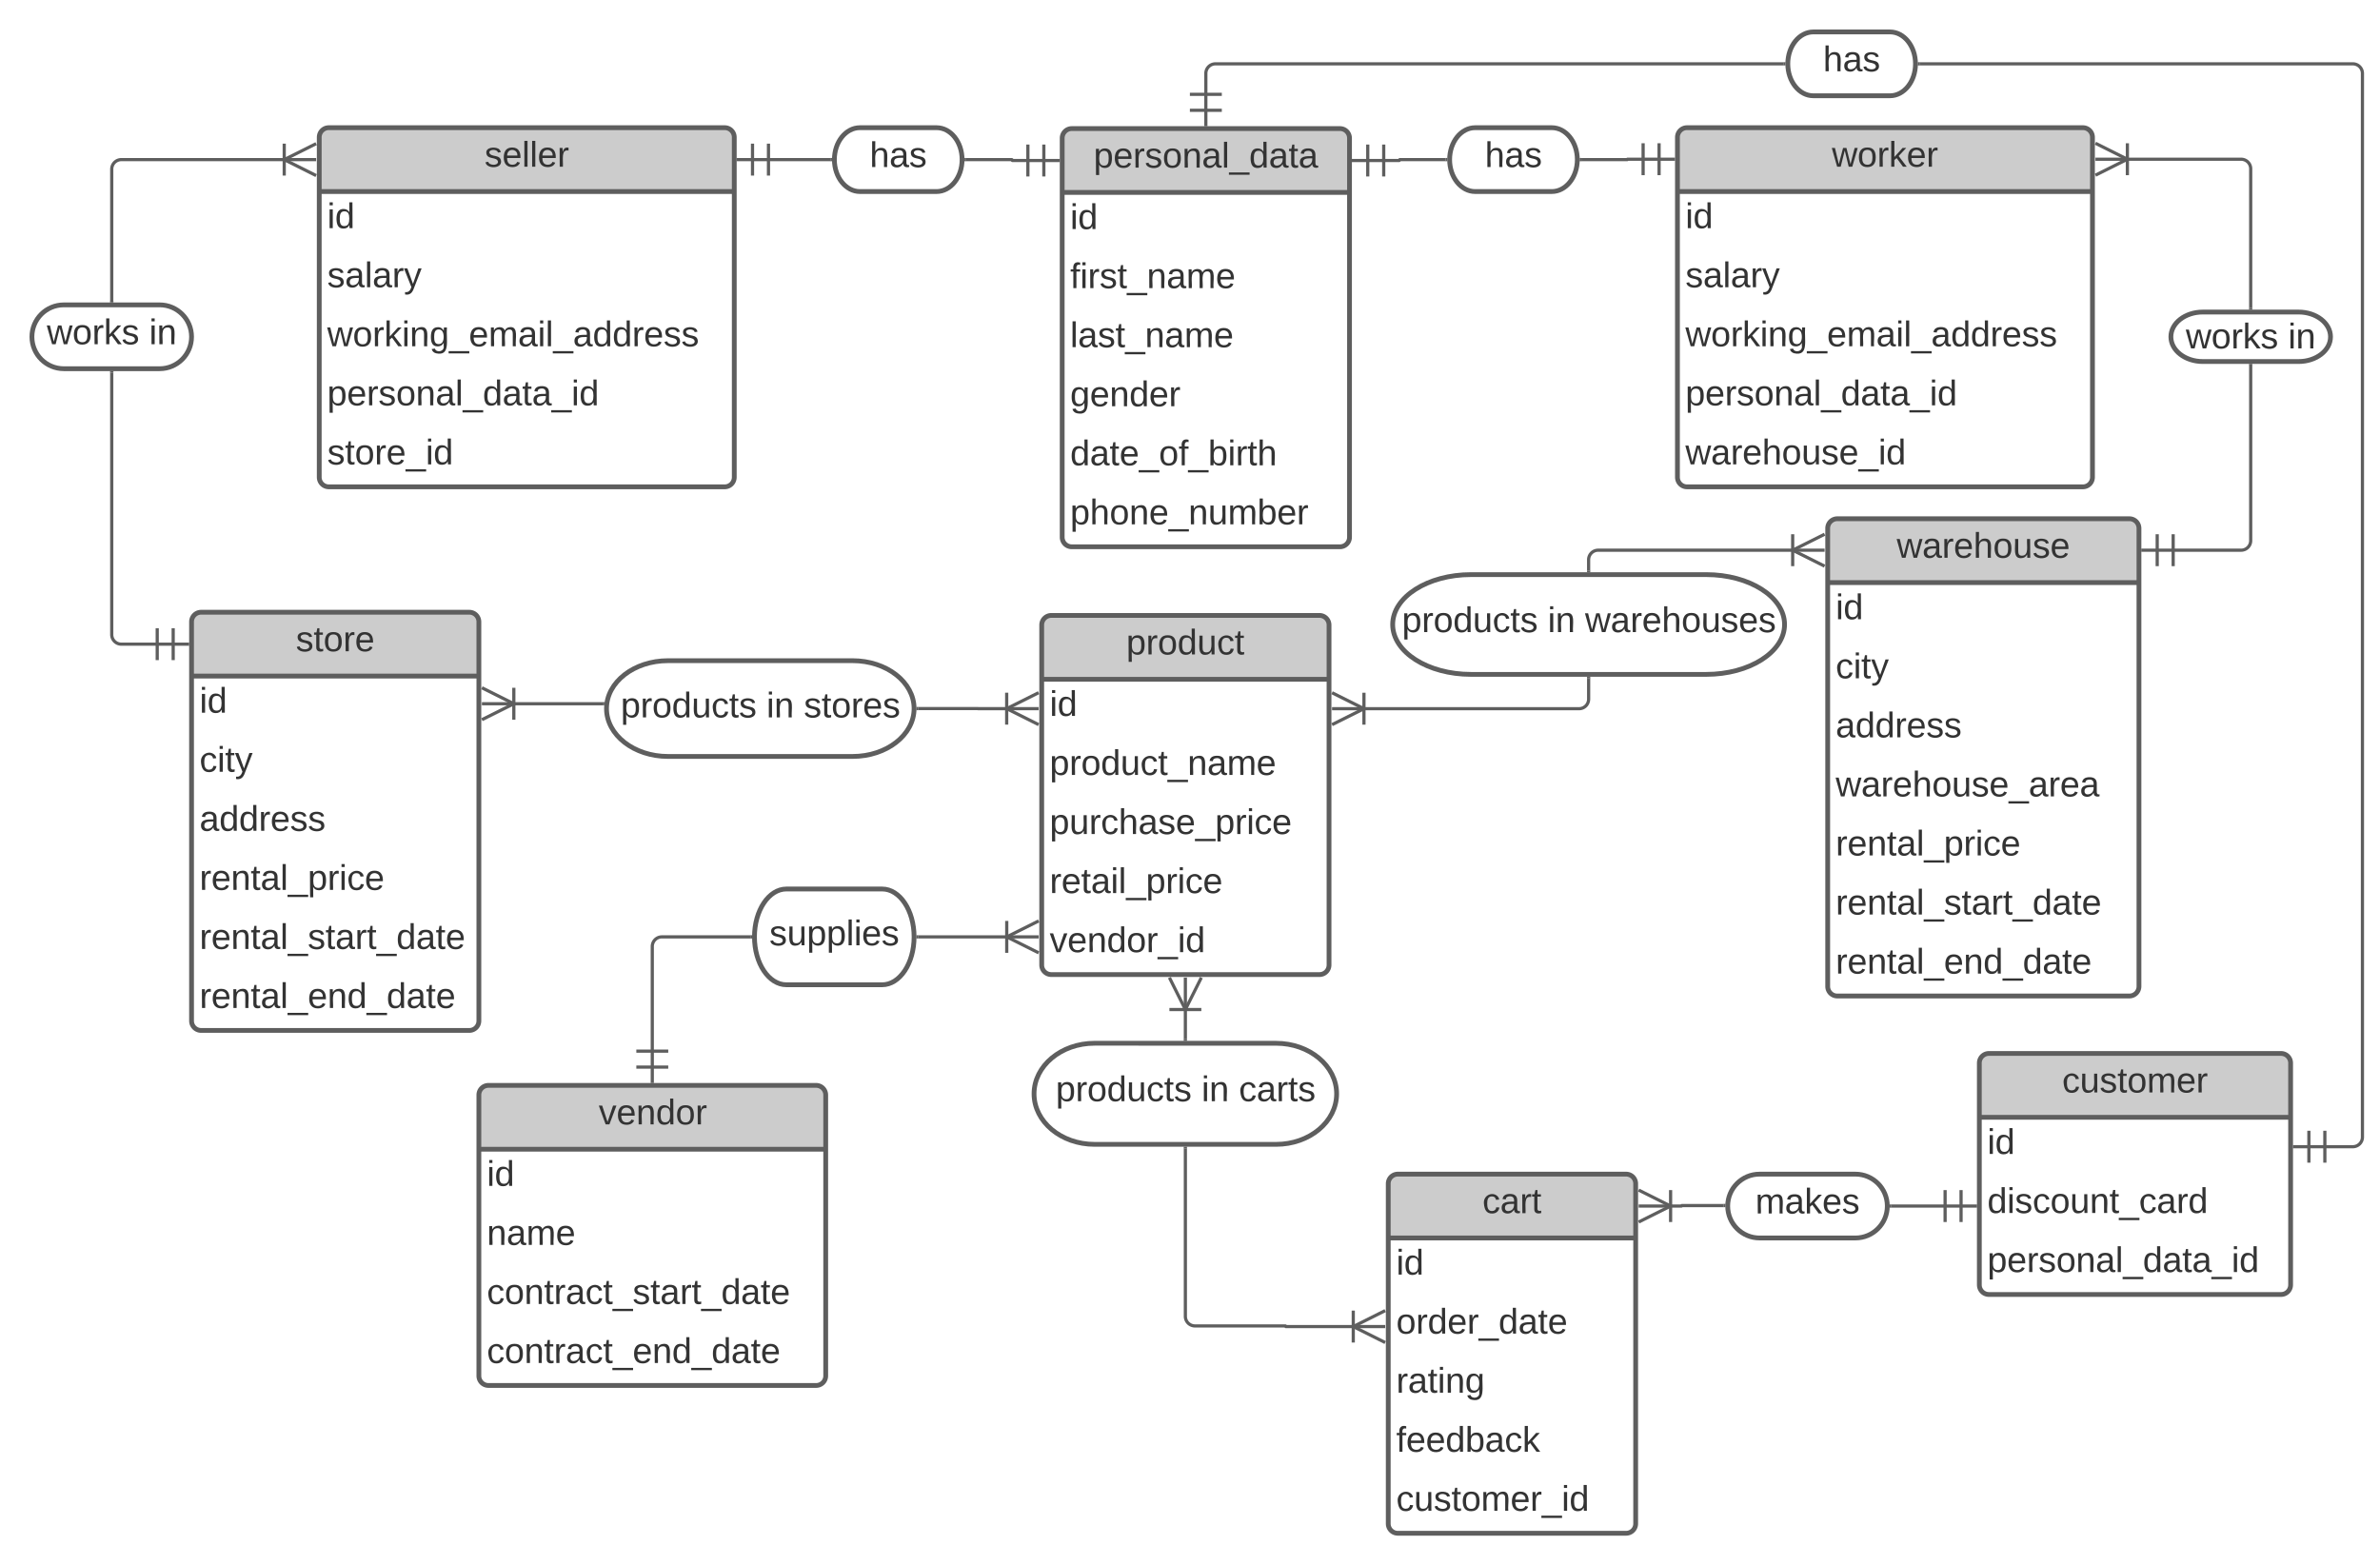 <svg xmlns="http://www.w3.org/2000/svg" xmlns:xlink="http://www.w3.org/1999/xlink" xmlns:lucid="lucid" width="1491" height="980.59"><g transform="translate(-180 -20)" lucid:page-tab-id="0_0"><path d="M0 0h1870.87v1322.83H0z" fill="#fff"/><path d="M300 409.57a6 6 0 0 1 6-6h168a6 6 0 0 1 6 6v250a6 6 0 0 1-6 6H306a6 6 0 0 1-6-6z" fill="#fff"/><path d="M300 443.57v-34a6 6 0 0 1 6-6h168a6 6 0 0 1 6 6v34" fill="#ccc"/><path d="M300 409.57a6 6 0 0 1 6-6h168a6 6 0 0 1 6 6v250a6 6 0 0 1-6 6H306a6 6 0 0 1-6-6zM300 443.57h180" stroke="#5e5e5e" stroke-width="3" fill="none"/><use xlink:href="#a" transform="matrix(1,0,0,1,310,403.574) translate(55.34 24.444)"/><use xlink:href="#b" transform="matrix(1,0,0,1,305,446.074) translate(0 20.444)"/><use xlink:href="#c" transform="matrix(1,0,0,1,305,483.074) translate(0 20.444)"/><use xlink:href="#d" transform="matrix(1,0,0,1,305,520.074) translate(0 20.444)"/><use xlink:href="#e" transform="matrix(1,0,0,1,305,557.074) translate(0 20.444)"/><use xlink:href="#f" transform="matrix(1,0,0,1,305,594.074) translate(0 20.444)"/><use xlink:href="#g" transform="matrix(1,0,0,1,305,631.074) translate(0 20.444)"/><path d="M380 106a6 6 0 0 1 6-6h248a6 6 0 0 1 6 6v213a6 6 0 0 1-6 6H386a6 6 0 0 1-6-6z" fill="#fff"/><path d="M380 140v-34a6 6 0 0 1 6-6h248a6 6 0 0 1 6 6v34" fill="#ccc"/><path d="M380 106a6 6 0 0 1 6-6h248a6 6 0 0 1 6 6v213a6 6 0 0 1-6 6H386a6 6 0 0 1-6-6zM380 140h260" stroke="#5e5e5e" stroke-width="3" fill="none"/><use xlink:href="#h" transform="matrix(1,0,0,1,390,100) translate(93.549 24.444)"/><use xlink:href="#b" transform="matrix(1,0,0,1,385,142.5) translate(0 20.444)"/><use xlink:href="#i" transform="matrix(1,0,0,1,385,179.5) translate(0 20.444)"/><use xlink:href="#j" transform="matrix(1,0,0,1,385,216.5) translate(0 20.444)"/><use xlink:href="#k" transform="matrix(1,0,0,1,385,253.5) translate(0 20.444)"/><use xlink:href="#l" transform="matrix(1,0,0,1,385,290.5) translate(0 20.444)"/><path d="M278.5 423.57H256a6 6 0 0 1-6-6V253.5" stroke="#5e5e5e" stroke-width="2" fill="none"/><path d="M288.5 413.57v20M298.5 423.57h-20M278.5 413.57v20" stroke="#5e5e5e" stroke-width="2" fill="#fff"/><path d="M251 253.53h-2v-1.03h2z" stroke="#5e5e5e" stroke-width=".05" fill="#5e5e5e"/><path d="M250 208.5V126a6 6 0 0 1 6-6h102.5" stroke="#5e5e5e" stroke-width="2" fill="none"/><path d="M251 209.5h-2v-1.03h2z" stroke="#5e5e5e" stroke-width=".05" fill="#5e5e5e"/><path d="M378.06 130l-20-10 20-10" stroke="#5e5e5e" stroke-width="2" fill="#fff" fill-opacity="0"/><path d="M378.06 120h-20M358.06 110v20" stroke="#5e5e5e" stroke-width="2" fill="#fff"/><path d="M845.43 106.56a6 6 0 0 1 6-6h168a6 6 0 0 1 6 6v250a6 6 0 0 1-6 6h-168a6 6 0 0 1-6-6z" fill="#fff"/><path d="M845.43 140.56v-34a6 6 0 0 1 6-6h168a6 6 0 0 1 6 6v34" fill="#ccc"/><path d="M845.43 106.56a6 6 0 0 1 6-6h168a6 6 0 0 1 6 6v250a6 6 0 0 1-6 6h-168a6 6 0 0 1-6-6zM845.43 140.56h180" stroke="#5e5e5e" stroke-width="3" fill="none"/><use xlink:href="#m" transform="matrix(1,0,0,1,855.433,100.561) translate(9.691 24.444)"/><use xlink:href="#b" transform="matrix(1,0,0,1,850.433,143.061) translate(0 20.444)"/><use xlink:href="#n" transform="matrix(1,0,0,1,850.433,180.061) translate(0 20.444)"/><use xlink:href="#o" transform="matrix(1,0,0,1,850.433,217.061) translate(0 20.444)"/><use xlink:href="#p" transform="matrix(1,0,0,1,850.433,254.061) translate(0 20.444)"/><use xlink:href="#q" transform="matrix(1,0,0,1,850.433,291.061) translate(0 20.444)"/><use xlink:href="#r" transform="matrix(1,0,0,1,850.433,328.061) translate(0 20.444)"/><path d="M1325 351a6 6 0 0 1 6-6h183a6 6 0 0 1 6 6v287a6 6 0 0 1-6 6h-183a6 6 0 0 1-6-6z" fill="#fff"/><path d="M1325 385v-34a6 6 0 0 1 6-6h183a6 6 0 0 1 6 6v34" fill="#ccc"/><path d="M1325 351a6 6 0 0 1 6-6h183a6 6 0 0 1 6 6v287a6 6 0 0 1-6 6h-183a6 6 0 0 1-6-6zM1325 385h195" stroke="#5e5e5e" stroke-width="3" fill="none"/><use xlink:href="#s" transform="matrix(1,0,0,1,1335,345) translate(33.241 24.444)"/><use xlink:href="#b" transform="matrix(1,0,0,1,1330,387.5) translate(0 20.444)"/><use xlink:href="#c" transform="matrix(1,0,0,1,1330,424.5) translate(0 20.444)"/><use xlink:href="#d" transform="matrix(1,0,0,1,1330,461.5) translate(0 20.444)"/><use xlink:href="#t" transform="matrix(1,0,0,1,1330,498.5) translate(0 20.444)"/><use xlink:href="#e" transform="matrix(1,0,0,1,1330,535.5) translate(0 20.444)"/><use xlink:href="#f" transform="matrix(1,0,0,1,1330,572.5) translate(0 20.444)"/><use xlink:href="#g" transform="matrix(1,0,0,1,1330,609.5) translate(0 20.444)"/><path d="M1230.87 106a6 6 0 0 1 6-6h248a6 6 0 0 1 6 6v213a6 6 0 0 1-6 6h-248a6 6 0 0 1-6-6z" fill="#fff"/><path d="M1230.87 140v-34a6 6 0 0 1 6-6h248a6 6 0 0 1 6 6v34" fill="#ccc"/><path d="M1230.87 106a6 6 0 0 1 6-6h248a6 6 0 0 1 6 6v213a6 6 0 0 1-6 6h-248a6 6 0 0 1-6-6zM1230.87 140h260" stroke="#5e5e5e" stroke-width="3" fill="none"/><use xlink:href="#u" transform="matrix(1,0,0,1,1240.866,100) translate(86.759 24.444)"/><use xlink:href="#b" transform="matrix(1,0,0,1,1235.866,142.5) translate(0 20.444)"/><use xlink:href="#i" transform="matrix(1,0,0,1,1235.866,179.5) translate(0 20.444)"/><use xlink:href="#j" transform="matrix(1,0,0,1,1235.866,216.5) translate(0 20.444)"/><use xlink:href="#k" transform="matrix(1,0,0,1,1235.866,253.5) translate(0 20.444)"/><use xlink:href="#v" transform="matrix(1,0,0,1,1235.866,290.5) translate(0 20.444)"/><path d="M785.22 120h28.58a.28.28 0 0 1 .28.28.28.28 0 0 0 .28.28h9.58" stroke="#5e5e5e" stroke-width="2" fill="none"/><path d="M785.24 121h-1.14l.12-.93-.04-1.07h1.06z" stroke="#5e5e5e" stroke-width=".05" fill="#5e5e5e"/><path d="M833.94 110.56v20M843.94 120.56h-20M823.94 110.56v20" stroke="#5e5e5e" stroke-width="2" fill="#fff"/><path d="M661.43 120h38.78" stroke="#5e5e5e" stroke-width="2" fill="none"/><path d="M651.43 130v-20M641.43 120h20M661.43 130v-20" stroke="#5e5e5e" stroke-width="2" fill="#fff"/><path d="M701.2 119.93l.05 1.07h-1.06v-2h1.13z" stroke="#5e5e5e" stroke-width=".05" fill="#5e5e5e"/><path d="M1209.37 119.75h-9.74a.12.12 0 0 0-.12.13.12.12 0 0 1-.1.12h-28.75" stroke="#5e5e5e" stroke-width="2" fill="none"/><path d="M1219.37 109.75v20M1229.37 119.75h-20M1209.37 109.75v20" stroke="#5e5e5e" stroke-width="2" fill="#fff"/><path d="M1170.68 121h-1.14l.1-.93-.02-1.07h1.06z" stroke="#5e5e5e" stroke-width=".05" fill="#5e5e5e"/><path d="M1085.65 120h-28.6a.28.28 0 0 0-.3.28.28.28 0 0 1-.27.28h-9.62" stroke="#5e5e5e" stroke-width="2" fill="none"/><path d="M1086.65 119.93l.03 1.07h-1.06v-2h1.14z" stroke="#5e5e5e" stroke-width=".05" fill="#5e5e5e"/><path d="M1036.86 130.56v-20M1026.86 120.56h20M1046.86 130.56v-20" stroke="#5e5e5e" stroke-width="2" fill="#fff"/><path d="M832.6 411.57a6 6 0 0 1 6-6h168a6 6 0 0 1 6 6v213a6 6 0 0 1-6 6h-168a6 6 0 0 1-6-6z" fill="#fff"/><path d="M832.6 445.57v-34a6 6 0 0 1 6-6h168a6 6 0 0 1 6 6v34" fill="#ccc"/><path d="M832.6 411.57a6 6 0 0 1 6-6h168a6 6 0 0 1 6 6v213a6 6 0 0 1-6 6h-168a6 6 0 0 1-6-6zM832.6 445.57h180" stroke="#5e5e5e" stroke-width="3" fill="none"/><use xlink:href="#w" transform="matrix(1,0,0,1,842.587,405.572) translate(42.994 24.444)"/><use xlink:href="#b" transform="matrix(1,0,0,1,837.587,448.072) translate(0 20.444)"/><use xlink:href="#x" transform="matrix(1,0,0,1,837.587,485.072) translate(0 20.444)"/><use xlink:href="#y" transform="matrix(1,0,0,1,837.587,522.072) translate(0 20.444)"/><use xlink:href="#z" transform="matrix(1,0,0,1,837.587,559.072) translate(0 20.444)"/><use xlink:href="#A" transform="matrix(1,0,0,1,837.587,596.072) translate(0 20.444)"/><path d="M480 706a6 6 0 0 1 6-6h205.28a6 6 0 0 1 6 6v176a6 6 0 0 1-6 6H486a6 6 0 0 1-6-6z" fill="#fff"/><path d="M480 740v-34a6 6 0 0 1 6-6h205.28a6 6 0 0 1 6 6v34" fill="#ccc"/><path d="M480 706a6 6 0 0 1 6-6h205.28a6 6 0 0 1 6 6v176a6 6 0 0 1-6 6H486a6 6 0 0 1-6-6zM480 740h217.28" stroke="#5e5e5e" stroke-width="3" fill="none"/><use xlink:href="#B" transform="matrix(1,0,0,1,490,700) translate(65.08 24.444)"/><use xlink:href="#b" transform="matrix(1,0,0,1,485,742.5) translate(0 20.444)"/><use xlink:href="#C" transform="matrix(1,0,0,1,485,779.5) translate(0 20.444)"/><use xlink:href="#D" transform="matrix(1,0,0,1,485,816.5) translate(0 20.444)"/><use xlink:href="#E" transform="matrix(1,0,0,1,485,853.5) translate(0 20.444)"/><path d="M1420 686a6 6 0 0 1 6-6h183a6 6 0 0 1 6 6v139a6 6 0 0 1-6 6h-183a6 6 0 0 1-6-6z" fill="#fff"/><path d="M1420 720v-34a6 6 0 0 1 6-6h183a6 6 0 0 1 6 6v34" fill="#ccc"/><path d="M1420 686a6 6 0 0 1 6-6h183a6 6 0 0 1 6 6v139a6 6 0 0 1-6 6h-183a6 6 0 0 1-6-6zM1420 720h195" stroke="#5e5e5e" stroke-width="3" fill="none"/><use xlink:href="#F" transform="matrix(1,0,0,1,1430,680) translate(41.883 24.444)"/><use xlink:href="#b" transform="matrix(1,0,0,1,1425,722.5) translate(0 20.444)"/><use xlink:href="#G" transform="matrix(1,0,0,1,1425,759.5) translate(0 20.444)"/><use xlink:href="#k" transform="matrix(1,0,0,1,1425,796.5) translate(0 20.444)"/><path d="M1175.22 377.5v-6.8a6 6 0 0 1 6-6h122.28" stroke="#5e5e5e" stroke-width="2" fill="none"/><path d="M1176.22 378.5h-2v-1.03h2z" stroke="#5e5e5e" stroke-width=".05" fill="#5e5e5e"/><path d="M1323.06 374.7l-20-10 20-10" stroke="#5e5e5e" stroke-width="2" fill="#fff" fill-opacity="0"/><path d="M1323.06 364.7h-20M1303.06 354.7v20" stroke="#5e5e5e" stroke-width="2" fill="#fff"/><path d="M1034.03 464h135.2a6 6 0 0 0 6-6v-13" stroke="#5e5e5e" stroke-width="2" fill="none"/><path d="M1014.48 454l20 10-20 10" stroke="#5e5e5e" stroke-width="2" fill="#fff" fill-opacity="0"/><path d="M1014.48 464h20M1034.48 474v-20" stroke="#5e5e5e" stroke-width="2" fill="#fff"/><path d="M1176.22 445.03h-2V444h2z" stroke="#5e5e5e" stroke-width=".05" fill="#5e5e5e"/><path d="M755.15 463.92h37.44a.03.03 0 0 1 .03.03.03.03 0 0 0 .03.03h18.44" stroke="#5e5e5e" stroke-width="2" fill="none"/><path d="M755.18 464.92h-1.1l.07-.96v-.44l-.05-.6h1.08z" stroke="#5e5e5e" stroke-width=".05" fill="#5e5e5e"/><path d="M830.66 473.98l-20-10 20-10" stroke="#5e5e5e" stroke-width="2" fill="#fff" fill-opacity="0"/><path d="M830.66 463.98h-20M810.66 453.98v20" stroke="#5e5e5e" stroke-width="2" fill="#fff"/><path d="M501.44 460.9h56.2" stroke="#5e5e5e" stroke-width="2" fill="none"/><path d="M481.9 450.9l20 10-20 10" stroke="#5e5e5e" stroke-width="2" fill="#fff" fill-opacity="0"/><path d="M481.9 460.9h20M501.9 470.9v-20" stroke="#5e5e5e" stroke-width="2" fill="#fff"/><path d="M558.64 460.66l-.08 1.25h-.96v-2h1.2z" stroke="#5e5e5e" stroke-width=".05" fill="#5e5e5e"/><path d="M755.15 606.96h56" stroke="#5e5e5e" stroke-width="2" fill="none"/><path d="M755.18 607.96h-1.1l.07-.97-.03-1.04h1.06z" stroke="#5e5e5e" stroke-width=".05" fill="#5e5e5e"/><path d="M830.7 616.96l-20-10 20-10" stroke="#5e5e5e" stroke-width="2" fill="#fff" fill-opacity="0"/><path d="M830.7 606.96h-20M810.7 596.96v20" stroke="#5e5e5e" stroke-width="2" fill="#fff"/><path d="M588.64 678.54v-65.58a6 6 0 0 1 6-6h55.5" stroke="#5e5e5e" stroke-width="2" fill="none"/><path d="M598.64 688.54h-20M588.64 698.54v-20M598.64 678.54h-20" stroke="#5e5e5e" stroke-width="2" fill="#fff"/><path d="M651.15 606.92l.04 1.04h-1.07v-2h1.1z" stroke="#5e5e5e" stroke-width=".05" fill="#5e5e5e"/><path d="M1297.5 60H941.43a6 6 0 0 0-6 6v13.1" stroke="#5e5e5e" stroke-width="2" fill="none"/><path d="M1298.5 59.93l.03 1.07h-1.06v-2h1.14z" stroke="#5e5e5e" stroke-width=".05" fill="#5e5e5e"/><path d="M945.43 89.1h-20M935.43 99.1v-20M945.43 79.1h-20" stroke="#5e5e5e" stroke-width="2" fill="#fff"/><path d="M1636.45 738.42H1654a6 6 0 0 0 6-6V66a6 6 0 0 0-6-6h-271.5" stroke="#5e5e5e" stroke-width="2" fill="none"/><path d="M1626.45 748.42v-20M1616.45 738.42h20M1636.45 748.42v-20" stroke="#5e5e5e" stroke-width="2" fill="#fff"/><path d="M1382.53 61h-1.14l.1-.93-.03-1.07h1.06z" stroke="#5e5e5e" stroke-width=".05" fill="#5e5e5e"/><path d="M1049.7 761.6a6 6 0 0 1 6-6h143a6 6 0 0 1 6 6v213a6 6 0 0 1-6 6h-143a6 6 0 0 1-6-6z" fill="#fff"/><path d="M1049.7 795.6v-34a6 6 0 0 1 6-6h143a6 6 0 0 1 6 6v34" fill="#ccc"/><path d="M1049.7 761.6a6 6 0 0 1 6-6h143a6 6 0 0 1 6 6v213a6 6 0 0 1-6 6h-143a6 6 0 0 1-6-6zM1049.7 795.6h155" stroke="#5e5e5e" stroke-width="3" fill="none"/><use xlink:href="#H" transform="matrix(1,0,0,1,1059.697,755.59) translate(49.012 24.444)"/><use xlink:href="#b" transform="matrix(1,0,0,1,1054.697,798.09) translate(0 20.444)"/><use xlink:href="#I" transform="matrix(1,0,0,1,1054.697,835.09) translate(0 20.444)"/><use xlink:href="#J" transform="matrix(1,0,0,1,1054.697,872.09) translate(0 20.444)"/><use xlink:href="#K" transform="matrix(1,0,0,1,1054.697,909.09) translate(0 20.444)"/><use xlink:href="#L" transform="matrix(1,0,0,1,1054.697,946.09) translate(0 20.444)"/><path d="M1398.55 775.6h-33.7" stroke="#5e5e5e" stroke-width="2" fill="none"/><path d="M1408.55 765.6v20M1418.55 775.6h-20M1398.55 765.6v20" stroke="#5e5e5e" stroke-width="2" fill="#fff"/><path d="M1364.87 776.6h-1.14l.12-.94-.04-1.07h1.07z" stroke="#5e5e5e" stroke-width=".05" fill="#5e5e5e"/><path d="M1259.87 775.3h-26.22a.15.15 0 0 0-.15.14.15.15 0 0 1-.15.15h-7.22" stroke="#5e5e5e" stroke-width="2" fill="none"/><path d="M1260.85 775.52l.02.77h-1.02v-2h1.15z" stroke="#5e5e5e" stroke-width=".05" fill="#5e5e5e"/><path d="M1206.58 765.6l20 10-20 10" stroke="#5e5e5e" stroke-width="2" fill="#fff" fill-opacity="0"/><path d="M1206.58 775.6h20M1226.58 785.6v-20" stroke="#5e5e5e" stroke-width="2" fill="#fff"/><path d="M922.6 671.12v-19.08" stroke="#5e5e5e" stroke-width="2" fill="none"/><path d="M923.6 672.12h-2v-1.03h2z" stroke="#5e5e5e" stroke-width=".05" fill="#5e5e5e"/><path d="M932.6 632.48l-10 20-10-20" stroke="#5e5e5e" stroke-width="2" fill="#fff" fill-opacity="0"/><path d="M922.6 632.48v20M912.6 652.48h20" stroke="#5e5e5e" stroke-width="2" fill="#fff"/><path d="M1028.23 851.1H985.6a.2.2 0 0 1-.2-.2.2.2 0 0 0-.2-.2h-56.6a6 6 0 0 1-6-6V739.45" stroke="#5e5e5e" stroke-width="2" fill="none"/><path d="M1047.78 861.1l-20-10 20-10" stroke="#5e5e5e" stroke-width="2" fill="#fff" fill-opacity="0"/><path d="M1047.78 851.1h-20M1027.78 841.1v20" stroke="#5e5e5e" stroke-width="2" fill="#fff"/><path d="M923.6 739.48h-2v-1.03h2z" stroke="#5e5e5e" stroke-width=".05" fill="#5e5e5e"/><path d="M1364 40c8.84 0 16 8.95 16 20s-7.16 20-16 20h-48c-8.84 0-16-8.95-16-20s7.16-20 16-20z" stroke="#5e5e5e" stroke-width="3" fill="#fff"/><use xlink:href="#M" transform="matrix(1,0,0,1,1305,45) translate(17.099 19.653)"/><path d="M1152.15 100c8.84 0 16 8.95 16 20s-7.16 20-16 20h-48c-8.84 0-16-8.95-16-20s7.16-20 16-20z" stroke="#5e5e5e" stroke-width="3" fill="#fff"/><use xlink:href="#M" transform="matrix(1,0,0,1,1093.15,105) translate(17.099 19.653)"/><path d="M766.72 100c8.83 0 16 8.95 16 20s-7.17 20-16 20h-48c-8.84 0-16-8.95-16-20s7.16-20 16-20z" stroke="#5e5e5e" stroke-width="3" fill="#fff"/><use xlink:href="#M" transform="matrix(1,0,0,1,707.717,105) translate(17.099 19.653)"/><path d="M1620 215.5c11.05 0 20 6.94 20 15.5 0 8.56-8.95 15.5-20 15.5h-60c-11.05 0-20-6.94-20-15.5 0-8.56 8.95-15.5 20-15.5z" stroke="#5e5e5e" stroke-width="3" fill="#fff"/><use xlink:href="#N" transform="matrix(1,0,0,1,1545,220.5) translate(4.352 17.778)"/><use xlink:href="#O" transform="matrix(1,0,0,1,1545,220.5) translate(68.426 17.778)"/><path d="M1541.43 364.7H1584a6 6 0 0 0 6-6V249" stroke="#5e5e5e" stroke-width="2" fill="none"/><path d="M1531.43 374.7v-20M1521.43 364.7h20M1541.43 374.7v-20" stroke="#5e5e5e" stroke-width="2" fill="#fff"/><path d="M1591 249.03h-2V248h2z" stroke="#5e5e5e" stroke-width=".05" fill="#5e5e5e"/><path d="M1590 213v-87.24a6 6 0 0 0-6-6h-71.7" stroke="#5e5e5e" stroke-width="2" fill="none"/><path d="M1591 214h-2v-1.03h2z" stroke="#5e5e5e" stroke-width=".05" fill="#5e5e5e"/><path d="M1492.74 109.76l20 10-20 10" stroke="#5e5e5e" stroke-width="2" fill="#fff" fill-opacity="0"/><path d="M1492.74 119.76h20M1512.74 129.76v-20" stroke="#5e5e5e" stroke-width="2" fill="#fff"/><path d="M280 211c11.05 0 20 8.95 20 20s-8.95 20-20 20h-60c-11.05 0-20-8.95-20-20s8.95-20 20-20z" stroke="#5e5e5e" stroke-width="3" fill="#fff"/><use xlink:href="#N" transform="matrix(1,0,0,1,205,216) translate(4.357 19.653)"/><use xlink:href="#O" transform="matrix(1,0,0,1,205,216) translate(68.431 19.653)"/><path d="M714.1 433.92c21.3 0 38.55 13.43 38.55 30s-17.25 30-38.54 30H598.5c-21.3 0-38.54-13.43-38.54-30s17.25-30 38.54-30z" stroke="#5e5e5e" stroke-width="3" fill="#fff"/><use xlink:href="#P" transform="matrix(1,0,0,1,564.935,438.918) translate(3.938 30.528)"/><use xlink:href="#Q" transform="matrix(1,0,0,1,564.935,438.918) translate(95.235 30.528)"/><use xlink:href="#R" transform="matrix(1,0,0,1,564.935,438.918) translate(118.63 30.528)"/><path d="M1248.87 380c27.12 0 49.1 14 49.1 31.25 0 17.26-21.98 31.25-49.1 31.25h-147.3c-27.13 0-49.1-14-49.1-31.25 0-17.26 21.97-31.25 49.1-31.25z" stroke="#5e5e5e" stroke-width="3" fill="#fff"/><use xlink:href="#P" transform="matrix(1,0,0,1,1057.457,385) translate(0.84 31.028)"/><use xlink:href="#Q" transform="matrix(1,0,0,1,1057.457,385) translate(92.136 31.028)"/><use xlink:href="#S" transform="matrix(1,0,0,1,1057.457,385) translate(115.531 31.028)"/><path d="M732.65 576.96c11.05 0 20 13.43 20 30s-8.95 30-20 30h-60c-11.04 0-20-13.43-20-30s8.96-30 20-30z" stroke="#5e5e5e" stroke-width="3" fill="#fff"/><g><use xlink:href="#T" transform="matrix(1,0,0,1,657.652,581.959) translate(4.321 30.278)"/></g><path d="M1342.35 755.6c11.04 0 20 8.94 20 20 0 11.04-8.96 20-20 20h-60c-11.05 0-20-8.96-20-20 0-11.06 8.95-20 20-20z" stroke="#5e5e5e" stroke-width="3" fill="#fff"/><g><use xlink:href="#U" transform="matrix(1,0,0,1,1267.348,760.59) translate(12.32 19.653)"/></g><path d="M979.46 673.62c20.94 0 37.9 14.18 37.9 31.67 0 17.48-16.96 31.65-37.9 31.65H865.72c-20.94 0-37.92-14.17-37.92-31.66 0-17.5 16.98-31.68 37.92-31.68z" stroke="#5e5e5e" stroke-width="3" fill="#fff"/><g><use xlink:href="#P" transform="matrix(1,0,0,1,832.803,678.62) translate(8.611 31.278)"/><use xlink:href="#Q" transform="matrix(1,0,0,1,832.803,678.62) translate(99.907 31.278)"/><use xlink:href="#V" transform="matrix(1,0,0,1,832.803,678.62) translate(123.302 31.278)"/></g><defs><path fill="#333" d="M135-143c-3-34-86-38-87 0 15 53 115 12 119 90S17 21 10-45l28-5c4 36 97 45 98 0-10-56-113-15-118-90-4-57 82-63 122-42 12 7 21 19 24 35" id="W"/><path fill="#333" d="M59-47c-2 24 18 29 38 22v24C64 9 27 4 27-40v-127H5v-23h24l9-43h21v43h35v23H59v120" id="X"/><path fill="#333" d="M100-194c62-1 85 37 85 99 1 63-27 99-86 99S16-35 15-95c0-66 28-99 85-99zM99-20c44 1 53-31 53-75 0-43-8-75-51-75s-53 32-53 75 10 74 51 75" id="Y"/><path fill="#333" d="M114-163C36-179 61-72 57 0H25l-1-190h30c1 12-1 29 2 39 6-27 23-49 58-41v29" id="Z"/><path fill="#333" d="M100-194c63 0 86 42 84 106H49c0 40 14 67 53 68 26 1 43-12 49-29l28 8c-11 28-37 45-77 45C44 4 14-33 15-96c1-61 26-98 85-98zm52 81c6-60-76-77-97-28-3 7-6 17-6 28h103" id="aa"/><g id="a"><use transform="matrix(0.062,0,0,0.062,0,0)" xlink:href="#W"/><use transform="matrix(0.062,0,0,0.062,11.111,0)" xlink:href="#X"/><use transform="matrix(0.062,0,0,0.062,17.284,0)" xlink:href="#Y"/><use transform="matrix(0.062,0,0,0.062,29.63,0)" xlink:href="#Z"/><use transform="matrix(0.062,0,0,0.062,36.975,0)" xlink:href="#aa"/></g><path fill="#333" d="M24-231v-30h32v30H24zM24 0v-190h32V0H24" id="ab"/><path fill="#333" d="M85-194c31 0 48 13 60 33l-1-100h32l1 261h-30c-2-10 0-23-3-31C134-8 116 4 85 4 32 4 16-35 15-94c0-66 23-100 70-100zm9 24c-40 0-46 34-46 75 0 40 6 74 45 74 42 0 51-32 51-76 0-42-9-74-50-73" id="ac"/><g id="b"><use transform="matrix(0.062,0,0,0.062,0,0)" xlink:href="#ab"/><use transform="matrix(0.062,0,0,0.062,4.877,0)" xlink:href="#ac"/></g><path fill="#333" d="M96-169c-40 0-48 33-48 73s9 75 48 75c24 0 41-14 43-38l32 2c-6 37-31 61-74 61-59 0-76-41-82-99-10-93 101-131 147-64 4 7 5 14 7 22l-32 3c-4-21-16-35-41-35" id="ad"/><path fill="#333" d="M179-190L93 31C79 59 56 82 12 73V49c39 6 53-20 64-50L1-190h34L92-34l54-156h33" id="ae"/><g id="c"><use transform="matrix(0.062,0,0,0.062,0,0)" xlink:href="#ad"/><use transform="matrix(0.062,0,0,0.062,11.111,0)" xlink:href="#ab"/><use transform="matrix(0.062,0,0,0.062,15.988,0)" xlink:href="#X"/><use transform="matrix(0.062,0,0,0.062,22.16,0)" xlink:href="#ae"/></g><path fill="#333" d="M141-36C126-15 110 5 73 4 37 3 15-17 15-53c-1-64 63-63 125-63 3-35-9-54-41-54-24 1-41 7-42 31l-33-3c5-37 33-52 76-52 45 0 72 20 72 64v82c-1 20 7 32 28 27v20c-31 9-61-2-59-35zM48-53c0 20 12 33 32 33 41-3 63-29 60-74-43 2-92-5-92 41" id="af"/><g id="d"><use transform="matrix(0.062,0,0,0.062,0,0)" xlink:href="#af"/><use transform="matrix(0.062,0,0,0.062,12.346,0)" xlink:href="#ac"/><use transform="matrix(0.062,0,0,0.062,24.691,0)" xlink:href="#ac"/><use transform="matrix(0.062,0,0,0.062,37.037,0)" xlink:href="#Z"/><use transform="matrix(0.062,0,0,0.062,44.383,0)" xlink:href="#aa"/><use transform="matrix(0.062,0,0,0.062,56.728,0)" xlink:href="#W"/><use transform="matrix(0.062,0,0,0.062,67.84,0)" xlink:href="#W"/></g><path fill="#333" d="M117-194c89-4 53 116 60 194h-32v-121c0-31-8-49-39-48C34-167 62-67 57 0H25l-1-190h30c1 10-1 24 2 32 11-22 29-35 61-36" id="ag"/><path fill="#333" d="M24 0v-261h32V0H24" id="ah"/><path fill="#333" d="M-5 72V49h209v23H-5" id="ai"/><path fill="#333" d="M115-194c55 1 70 41 70 98S169 2 115 4C84 4 66-9 55-30l1 105H24l-1-265h31l2 30c10-21 28-34 59-34zm-8 174c40 0 45-34 45-75s-6-73-45-74c-42 0-51 32-51 76 0 43 10 73 51 73" id="aj"/><g id="e"><use transform="matrix(0.062,0,0,0.062,0,0)" xlink:href="#Z"/><use transform="matrix(0.062,0,0,0.062,7.346,0)" xlink:href="#aa"/><use transform="matrix(0.062,0,0,0.062,19.691,0)" xlink:href="#ag"/><use transform="matrix(0.062,0,0,0.062,32.037,0)" xlink:href="#X"/><use transform="matrix(0.062,0,0,0.062,38.21,0)" xlink:href="#af"/><use transform="matrix(0.062,0,0,0.062,50.556,0)" xlink:href="#ah"/><use transform="matrix(0.062,0,0,0.062,55.432,0)" xlink:href="#ai"/><use transform="matrix(0.062,0,0,0.062,67.778,0)" xlink:href="#aj"/><use transform="matrix(0.062,0,0,0.062,80.123,0)" xlink:href="#Z"/><use transform="matrix(0.062,0,0,0.062,87.469,0)" xlink:href="#ab"/><use transform="matrix(0.062,0,0,0.062,92.346,0)" xlink:href="#ad"/><use transform="matrix(0.062,0,0,0.062,103.457,0)" xlink:href="#aa"/></g><g id="f"><use transform="matrix(0.062,0,0,0.062,0,0)" xlink:href="#Z"/><use transform="matrix(0.062,0,0,0.062,7.346,0)" xlink:href="#aa"/><use transform="matrix(0.062,0,0,0.062,19.691,0)" xlink:href="#ag"/><use transform="matrix(0.062,0,0,0.062,32.037,0)" xlink:href="#X"/><use transform="matrix(0.062,0,0,0.062,38.21,0)" xlink:href="#af"/><use transform="matrix(0.062,0,0,0.062,50.556,0)" xlink:href="#ah"/><use transform="matrix(0.062,0,0,0.062,55.432,0)" xlink:href="#ai"/><use transform="matrix(0.062,0,0,0.062,67.778,0)" xlink:href="#W"/><use transform="matrix(0.062,0,0,0.062,78.889,0)" xlink:href="#X"/><use transform="matrix(0.062,0,0,0.062,85.062,0)" xlink:href="#af"/><use transform="matrix(0.062,0,0,0.062,97.407,0)" xlink:href="#Z"/><use transform="matrix(0.062,0,0,0.062,104.753,0)" xlink:href="#X"/><use transform="matrix(0.062,0,0,0.062,110.926,0)" xlink:href="#ai"/><use transform="matrix(0.062,0,0,0.062,123.272,0)" xlink:href="#ac"/><use transform="matrix(0.062,0,0,0.062,135.617,0)" xlink:href="#af"/><use transform="matrix(0.062,0,0,0.062,147.963,0)" xlink:href="#X"/><use transform="matrix(0.062,0,0,0.062,154.136,0)" xlink:href="#aa"/></g><g id="g"><use transform="matrix(0.062,0,0,0.062,0,0)" xlink:href="#Z"/><use transform="matrix(0.062,0,0,0.062,7.346,0)" xlink:href="#aa"/><use transform="matrix(0.062,0,0,0.062,19.691,0)" xlink:href="#ag"/><use transform="matrix(0.062,0,0,0.062,32.037,0)" xlink:href="#X"/><use transform="matrix(0.062,0,0,0.062,38.21,0)" xlink:href="#af"/><use transform="matrix(0.062,0,0,0.062,50.556,0)" xlink:href="#ah"/><use transform="matrix(0.062,0,0,0.062,55.432,0)" xlink:href="#ai"/><use transform="matrix(0.062,0,0,0.062,67.778,0)" xlink:href="#aa"/><use transform="matrix(0.062,0,0,0.062,80.123,0)" xlink:href="#ag"/><use transform="matrix(0.062,0,0,0.062,92.469,0)" xlink:href="#ac"/><use transform="matrix(0.062,0,0,0.062,104.815,0)" xlink:href="#ai"/><use transform="matrix(0.062,0,0,0.062,117.16,0)" xlink:href="#ac"/><use transform="matrix(0.062,0,0,0.062,129.506,0)" xlink:href="#af"/><use transform="matrix(0.062,0,0,0.062,141.852,0)" xlink:href="#X"/><use transform="matrix(0.062,0,0,0.062,148.025,0)" xlink:href="#aa"/></g><g id="h"><use transform="matrix(0.062,0,0,0.062,0,0)" xlink:href="#W"/><use transform="matrix(0.062,0,0,0.062,11.111,0)" xlink:href="#aa"/><use transform="matrix(0.062,0,0,0.062,23.457,0)" xlink:href="#ah"/><use transform="matrix(0.062,0,0,0.062,28.333,0)" xlink:href="#ah"/><use transform="matrix(0.062,0,0,0.062,33.21,0)" xlink:href="#aa"/><use transform="matrix(0.062,0,0,0.062,45.556,0)" xlink:href="#Z"/></g><g id="i"><use transform="matrix(0.062,0,0,0.062,0,0)" xlink:href="#W"/><use transform="matrix(0.062,0,0,0.062,11.111,0)" xlink:href="#af"/><use transform="matrix(0.062,0,0,0.062,23.457,0)" xlink:href="#ah"/><use transform="matrix(0.062,0,0,0.062,28.333,0)" xlink:href="#af"/><use transform="matrix(0.062,0,0,0.062,40.679,0)" xlink:href="#Z"/><use transform="matrix(0.062,0,0,0.062,48.025,0)" xlink:href="#ae"/></g><path fill="#333" d="M206 0h-36l-40-164L89 0H53L-1-190h32L70-26l43-164h34l41 164 42-164h31" id="ak"/><path fill="#333" d="M143 0L79-87 56-68V0H24v-261h32v163l83-92h37l-77 82L181 0h-38" id="al"/><path fill="#333" d="M177-190C167-65 218 103 67 71c-23-6-38-20-44-43l32-5c15 47 100 32 89-28v-30C133-14 115 1 83 1 29 1 15-40 15-95c0-56 16-97 71-98 29-1 48 16 59 35 1-10 0-23 2-32h30zM94-22c36 0 50-32 50-73 0-42-14-75-50-75-39 0-46 34-46 75s6 73 46 73" id="am"/><path fill="#333" d="M210-169c-67 3-38 105-44 169h-31v-121c0-29-5-50-35-48C34-165 62-65 56 0H25l-1-190h30c1 10-1 24 2 32 10-44 99-50 107 0 11-21 27-35 58-36 85-2 47 119 55 194h-31v-121c0-29-5-49-35-48" id="an"/><g id="j"><use transform="matrix(0.062,0,0,0.062,0,0)" xlink:href="#ak"/><use transform="matrix(0.062,0,0,0.062,15.988,0)" xlink:href="#Y"/><use transform="matrix(0.062,0,0,0.062,28.333,0)" xlink:href="#Z"/><use transform="matrix(0.062,0,0,0.062,35.679,0)" xlink:href="#al"/><use transform="matrix(0.062,0,0,0.062,46.79,0)" xlink:href="#ab"/><use transform="matrix(0.062,0,0,0.062,51.667,0)" xlink:href="#ag"/><use transform="matrix(0.062,0,0,0.062,64.012,0)" xlink:href="#am"/><use transform="matrix(0.062,0,0,0.062,76.358,0)" xlink:href="#ai"/><use transform="matrix(0.062,0,0,0.062,88.704,0)" xlink:href="#aa"/><use transform="matrix(0.062,0,0,0.062,101.049,0)" xlink:href="#an"/><use transform="matrix(0.062,0,0,0.062,119.506,0)" xlink:href="#af"/><use transform="matrix(0.062,0,0,0.062,131.852,0)" xlink:href="#ab"/><use transform="matrix(0.062,0,0,0.062,136.728,0)" xlink:href="#ah"/><use transform="matrix(0.062,0,0,0.062,141.605,0)" xlink:href="#ai"/><use transform="matrix(0.062,0,0,0.062,153.951,0)" xlink:href="#af"/><use transform="matrix(0.062,0,0,0.062,166.296,0)" xlink:href="#ac"/><use transform="matrix(0.062,0,0,0.062,178.642,0)" xlink:href="#ac"/><use transform="matrix(0.062,0,0,0.062,190.988,0)" xlink:href="#Z"/><use transform="matrix(0.062,0,0,0.062,198.333,0)" xlink:href="#aa"/><use transform="matrix(0.062,0,0,0.062,210.679,0)" xlink:href="#W"/><use transform="matrix(0.062,0,0,0.062,221.79,0)" xlink:href="#W"/></g><g id="k"><use transform="matrix(0.062,0,0,0.062,0,0)" xlink:href="#aj"/><use transform="matrix(0.062,0,0,0.062,12.346,0)" xlink:href="#aa"/><use transform="matrix(0.062,0,0,0.062,24.691,0)" xlink:href="#Z"/><use transform="matrix(0.062,0,0,0.062,32.037,0)" xlink:href="#W"/><use transform="matrix(0.062,0,0,0.062,43.148,0)" xlink:href="#Y"/><use transform="matrix(0.062,0,0,0.062,55.494,0)" xlink:href="#ag"/><use transform="matrix(0.062,0,0,0.062,67.84,0)" xlink:href="#af"/><use transform="matrix(0.062,0,0,0.062,80.185,0)" xlink:href="#ah"/><use transform="matrix(0.062,0,0,0.062,85.062,0)" xlink:href="#ai"/><use transform="matrix(0.062,0,0,0.062,97.407,0)" xlink:href="#ac"/><use transform="matrix(0.062,0,0,0.062,109.753,0)" xlink:href="#af"/><use transform="matrix(0.062,0,0,0.062,122.099,0)" xlink:href="#X"/><use transform="matrix(0.062,0,0,0.062,128.272,0)" xlink:href="#af"/><use transform="matrix(0.062,0,0,0.062,140.617,0)" xlink:href="#ai"/><use transform="matrix(0.062,0,0,0.062,152.963,0)" xlink:href="#ab"/><use transform="matrix(0.062,0,0,0.062,157.84,0)" xlink:href="#ac"/></g><g id="l"><use transform="matrix(0.062,0,0,0.062,0,0)" xlink:href="#W"/><use transform="matrix(0.062,0,0,0.062,11.111,0)" xlink:href="#X"/><use transform="matrix(0.062,0,0,0.062,17.284,0)" xlink:href="#Y"/><use transform="matrix(0.062,0,0,0.062,29.63,0)" xlink:href="#Z"/><use transform="matrix(0.062,0,0,0.062,36.975,0)" xlink:href="#aa"/><use transform="matrix(0.062,0,0,0.062,49.321,0)" xlink:href="#ai"/><use transform="matrix(0.062,0,0,0.062,61.667,0)" xlink:href="#ab"/><use transform="matrix(0.062,0,0,0.062,66.543,0)" xlink:href="#ac"/></g><g id="m"><use transform="matrix(0.062,0,0,0.062,0,0)" xlink:href="#aj"/><use transform="matrix(0.062,0,0,0.062,12.346,0)" xlink:href="#aa"/><use transform="matrix(0.062,0,0,0.062,24.691,0)" xlink:href="#Z"/><use transform="matrix(0.062,0,0,0.062,32.037,0)" xlink:href="#W"/><use transform="matrix(0.062,0,0,0.062,43.148,0)" xlink:href="#Y"/><use transform="matrix(0.062,0,0,0.062,55.494,0)" xlink:href="#ag"/><use transform="matrix(0.062,0,0,0.062,67.84,0)" xlink:href="#af"/><use transform="matrix(0.062,0,0,0.062,80.185,0)" xlink:href="#ah"/><use transform="matrix(0.062,0,0,0.062,85.062,0)" xlink:href="#ai"/><use transform="matrix(0.062,0,0,0.062,97.407,0)" xlink:href="#ac"/><use transform="matrix(0.062,0,0,0.062,109.753,0)" xlink:href="#af"/><use transform="matrix(0.062,0,0,0.062,122.099,0)" xlink:href="#X"/><use transform="matrix(0.062,0,0,0.062,128.272,0)" xlink:href="#af"/></g><path fill="#333" d="M101-234c-31-9-42 10-38 44h38v23H63V0H32v-167H5v-23h27c-7-52 17-82 69-68v24" id="ao"/><g id="n"><use transform="matrix(0.062,0,0,0.062,0,0)" xlink:href="#ao"/><use transform="matrix(0.062,0,0,0.062,6.173,0)" xlink:href="#ab"/><use transform="matrix(0.062,0,0,0.062,11.049,0)" xlink:href="#Z"/><use transform="matrix(0.062,0,0,0.062,18.395,0)" xlink:href="#W"/><use transform="matrix(0.062,0,0,0.062,29.506,0)" xlink:href="#X"/><use transform="matrix(0.062,0,0,0.062,35.679,0)" xlink:href="#ai"/><use transform="matrix(0.062,0,0,0.062,48.025,0)" xlink:href="#ag"/><use transform="matrix(0.062,0,0,0.062,60.37,0)" xlink:href="#af"/><use transform="matrix(0.062,0,0,0.062,72.716,0)" xlink:href="#an"/><use transform="matrix(0.062,0,0,0.062,91.173,0)" xlink:href="#aa"/></g><g id="o"><use transform="matrix(0.062,0,0,0.062,0,0)" xlink:href="#ah"/><use transform="matrix(0.062,0,0,0.062,4.877,0)" xlink:href="#af"/><use transform="matrix(0.062,0,0,0.062,17.222,0)" xlink:href="#W"/><use transform="matrix(0.062,0,0,0.062,28.333,0)" xlink:href="#X"/><use transform="matrix(0.062,0,0,0.062,34.506,0)" xlink:href="#ai"/><use transform="matrix(0.062,0,0,0.062,46.852,0)" xlink:href="#ag"/><use transform="matrix(0.062,0,0,0.062,59.198,0)" xlink:href="#af"/><use transform="matrix(0.062,0,0,0.062,71.543,0)" xlink:href="#an"/><use transform="matrix(0.062,0,0,0.062,90,0)" xlink:href="#aa"/></g><g id="p"><use transform="matrix(0.062,0,0,0.062,0,0)" xlink:href="#am"/><use transform="matrix(0.062,0,0,0.062,12.346,0)" xlink:href="#aa"/><use transform="matrix(0.062,0,0,0.062,24.691,0)" xlink:href="#ag"/><use transform="matrix(0.062,0,0,0.062,37.037,0)" xlink:href="#ac"/><use transform="matrix(0.062,0,0,0.062,49.383,0)" xlink:href="#aa"/><use transform="matrix(0.062,0,0,0.062,61.728,0)" xlink:href="#Z"/></g><path fill="#333" d="M115-194c53 0 69 39 70 98 0 66-23 100-70 100C84 3 66-7 56-30L54 0H23l1-261h32v101c10-23 28-34 59-34zm-8 174c40 0 45-34 45-75 0-40-5-75-45-74-42 0-51 32-51 76 0 43 10 73 51 73" id="ap"/><path fill="#333" d="M106-169C34-169 62-67 57 0H25v-261h32l-1 103c12-21 28-36 61-36 89 0 53 116 60 194h-32v-121c2-32-8-49-39-48" id="aq"/><g id="q"><use transform="matrix(0.062,0,0,0.062,0,0)" xlink:href="#ac"/><use transform="matrix(0.062,0,0,0.062,12.346,0)" xlink:href="#af"/><use transform="matrix(0.062,0,0,0.062,24.691,0)" xlink:href="#X"/><use transform="matrix(0.062,0,0,0.062,30.864,0)" xlink:href="#aa"/><use transform="matrix(0.062,0,0,0.062,43.21,0)" xlink:href="#ai"/><use transform="matrix(0.062,0,0,0.062,55.556,0)" xlink:href="#Y"/><use transform="matrix(0.062,0,0,0.062,67.901,0)" xlink:href="#ao"/><use transform="matrix(0.062,0,0,0.062,74.074,0)" xlink:href="#ai"/><use transform="matrix(0.062,0,0,0.062,86.42,0)" xlink:href="#ap"/><use transform="matrix(0.062,0,0,0.062,98.765,0)" xlink:href="#ab"/><use transform="matrix(0.062,0,0,0.062,103.642,0)" xlink:href="#Z"/><use transform="matrix(0.062,0,0,0.062,110.988,0)" xlink:href="#X"/><use transform="matrix(0.062,0,0,0.062,117.16,0)" xlink:href="#aq"/></g><path fill="#333" d="M84 4C-5 8 30-112 23-190h32v120c0 31 7 50 39 49 72-2 45-101 50-169h31l1 190h-30c-1-10 1-25-2-33-11 22-28 36-60 37" id="ar"/><g id="r"><use transform="matrix(0.062,0,0,0.062,0,0)" xlink:href="#aj"/><use transform="matrix(0.062,0,0,0.062,12.346,0)" xlink:href="#aq"/><use transform="matrix(0.062,0,0,0.062,24.691,0)" xlink:href="#Y"/><use transform="matrix(0.062,0,0,0.062,37.037,0)" xlink:href="#ag"/><use transform="matrix(0.062,0,0,0.062,49.383,0)" xlink:href="#aa"/><use transform="matrix(0.062,0,0,0.062,61.728,0)" xlink:href="#ai"/><use transform="matrix(0.062,0,0,0.062,74.074,0)" xlink:href="#ag"/><use transform="matrix(0.062,0,0,0.062,86.42,0)" xlink:href="#ar"/><use transform="matrix(0.062,0,0,0.062,98.765,0)" xlink:href="#an"/><use transform="matrix(0.062,0,0,0.062,117.222,0)" xlink:href="#ap"/><use transform="matrix(0.062,0,0,0.062,129.568,0)" xlink:href="#aa"/><use transform="matrix(0.062,0,0,0.062,141.914,0)" xlink:href="#Z"/></g><g id="s"><use transform="matrix(0.062,0,0,0.062,0,0)" xlink:href="#ak"/><use transform="matrix(0.062,0,0,0.062,15.988,0)" xlink:href="#af"/><use transform="matrix(0.062,0,0,0.062,28.333,0)" xlink:href="#Z"/><use transform="matrix(0.062,0,0,0.062,35.679,0)" xlink:href="#aa"/><use transform="matrix(0.062,0,0,0.062,48.025,0)" xlink:href="#aq"/><use transform="matrix(0.062,0,0,0.062,60.37,0)" xlink:href="#Y"/><use transform="matrix(0.062,0,0,0.062,72.716,0)" xlink:href="#ar"/><use transform="matrix(0.062,0,0,0.062,85.062,0)" xlink:href="#W"/><use transform="matrix(0.062,0,0,0.062,96.173,0)" xlink:href="#aa"/></g><g id="t"><use transform="matrix(0.062,0,0,0.062,0,0)" xlink:href="#ak"/><use transform="matrix(0.062,0,0,0.062,15.988,0)" xlink:href="#af"/><use transform="matrix(0.062,0,0,0.062,28.333,0)" xlink:href="#Z"/><use transform="matrix(0.062,0,0,0.062,35.679,0)" xlink:href="#aa"/><use transform="matrix(0.062,0,0,0.062,48.025,0)" xlink:href="#aq"/><use transform="matrix(0.062,0,0,0.062,60.37,0)" xlink:href="#Y"/><use transform="matrix(0.062,0,0,0.062,72.716,0)" xlink:href="#ar"/><use transform="matrix(0.062,0,0,0.062,85.062,0)" xlink:href="#W"/><use transform="matrix(0.062,0,0,0.062,96.173,0)" xlink:href="#aa"/><use transform="matrix(0.062,0,0,0.062,108.519,0)" xlink:href="#ai"/><use transform="matrix(0.062,0,0,0.062,120.864,0)" xlink:href="#af"/><use transform="matrix(0.062,0,0,0.062,133.21,0)" xlink:href="#Z"/><use transform="matrix(0.062,0,0,0.062,140.556,0)" xlink:href="#aa"/><use transform="matrix(0.062,0,0,0.062,152.901,0)" xlink:href="#af"/></g><g id="u"><use transform="matrix(0.062,0,0,0.062,0,0)" xlink:href="#ak"/><use transform="matrix(0.062,0,0,0.062,15.988,0)" xlink:href="#Y"/><use transform="matrix(0.062,0,0,0.062,28.333,0)" xlink:href="#Z"/><use transform="matrix(0.062,0,0,0.062,35.679,0)" xlink:href="#al"/><use transform="matrix(0.062,0,0,0.062,46.79,0)" xlink:href="#aa"/><use transform="matrix(0.062,0,0,0.062,59.136,0)" xlink:href="#Z"/></g><g id="v"><use transform="matrix(0.062,0,0,0.062,0,0)" xlink:href="#ak"/><use transform="matrix(0.062,0,0,0.062,15.988,0)" xlink:href="#af"/><use transform="matrix(0.062,0,0,0.062,28.333,0)" xlink:href="#Z"/><use transform="matrix(0.062,0,0,0.062,35.679,0)" xlink:href="#aa"/><use transform="matrix(0.062,0,0,0.062,48.025,0)" xlink:href="#aq"/><use transform="matrix(0.062,0,0,0.062,60.37,0)" xlink:href="#Y"/><use transform="matrix(0.062,0,0,0.062,72.716,0)" xlink:href="#ar"/><use transform="matrix(0.062,0,0,0.062,85.062,0)" xlink:href="#W"/><use transform="matrix(0.062,0,0,0.062,96.173,0)" xlink:href="#aa"/><use transform="matrix(0.062,0,0,0.062,108.519,0)" xlink:href="#ai"/><use transform="matrix(0.062,0,0,0.062,120.864,0)" xlink:href="#ab"/><use transform="matrix(0.062,0,0,0.062,125.741,0)" xlink:href="#ac"/></g><g id="w"><use transform="matrix(0.062,0,0,0.062,0,0)" xlink:href="#aj"/><use transform="matrix(0.062,0,0,0.062,12.346,0)" xlink:href="#Z"/><use transform="matrix(0.062,0,0,0.062,19.691,0)" xlink:href="#Y"/><use transform="matrix(0.062,0,0,0.062,32.037,0)" xlink:href="#ac"/><use transform="matrix(0.062,0,0,0.062,44.383,0)" xlink:href="#ar"/><use transform="matrix(0.062,0,0,0.062,56.728,0)" xlink:href="#ad"/><use transform="matrix(0.062,0,0,0.062,67.84,0)" xlink:href="#X"/></g><g id="x"><use transform="matrix(0.062,0,0,0.062,0,0)" xlink:href="#aj"/><use transform="matrix(0.062,0,0,0.062,12.346,0)" xlink:href="#Z"/><use transform="matrix(0.062,0,0,0.062,19.691,0)" xlink:href="#Y"/><use transform="matrix(0.062,0,0,0.062,32.037,0)" xlink:href="#ac"/><use transform="matrix(0.062,0,0,0.062,44.383,0)" xlink:href="#ar"/><use transform="matrix(0.062,0,0,0.062,56.728,0)" xlink:href="#ad"/><use transform="matrix(0.062,0,0,0.062,67.84,0)" xlink:href="#X"/><use transform="matrix(0.062,0,0,0.062,74.012,0)" xlink:href="#ai"/><use transform="matrix(0.062,0,0,0.062,86.358,0)" xlink:href="#ag"/><use transform="matrix(0.062,0,0,0.062,98.704,0)" xlink:href="#af"/><use transform="matrix(0.062,0,0,0.062,111.049,0)" xlink:href="#an"/><use transform="matrix(0.062,0,0,0.062,129.506,0)" xlink:href="#aa"/></g><g id="y"><use transform="matrix(0.062,0,0,0.062,0,0)" xlink:href="#aj"/><use transform="matrix(0.062,0,0,0.062,12.346,0)" xlink:href="#ar"/><use transform="matrix(0.062,0,0,0.062,24.691,0)" xlink:href="#Z"/><use transform="matrix(0.062,0,0,0.062,32.037,0)" xlink:href="#ad"/><use transform="matrix(0.062,0,0,0.062,43.148,0)" xlink:href="#aq"/><use transform="matrix(0.062,0,0,0.062,55.494,0)" xlink:href="#af"/><use transform="matrix(0.062,0,0,0.062,67.84,0)" xlink:href="#W"/><use transform="matrix(0.062,0,0,0.062,78.951,0)" xlink:href="#aa"/><use transform="matrix(0.062,0,0,0.062,91.296,0)" xlink:href="#ai"/><use transform="matrix(0.062,0,0,0.062,103.642,0)" xlink:href="#aj"/><use transform="matrix(0.062,0,0,0.062,115.988,0)" xlink:href="#Z"/><use transform="matrix(0.062,0,0,0.062,123.333,0)" xlink:href="#ab"/><use transform="matrix(0.062,0,0,0.062,128.21,0)" xlink:href="#ad"/><use transform="matrix(0.062,0,0,0.062,139.321,0)" xlink:href="#aa"/></g><g id="z"><use transform="matrix(0.062,0,0,0.062,0,0)" xlink:href="#Z"/><use transform="matrix(0.062,0,0,0.062,7.346,0)" xlink:href="#aa"/><use transform="matrix(0.062,0,0,0.062,19.691,0)" xlink:href="#X"/><use transform="matrix(0.062,0,0,0.062,25.864,0)" xlink:href="#af"/><use transform="matrix(0.062,0,0,0.062,38.21,0)" xlink:href="#ab"/><use transform="matrix(0.062,0,0,0.062,43.086,0)" xlink:href="#ah"/><use transform="matrix(0.062,0,0,0.062,47.963,0)" xlink:href="#ai"/><use transform="matrix(0.062,0,0,0.062,60.309,0)" xlink:href="#aj"/><use transform="matrix(0.062,0,0,0.062,72.654,0)" xlink:href="#Z"/><use transform="matrix(0.062,0,0,0.062,80,0)" xlink:href="#ab"/><use transform="matrix(0.062,0,0,0.062,84.877,0)" xlink:href="#ad"/><use transform="matrix(0.062,0,0,0.062,95.988,0)" xlink:href="#aa"/></g><path fill="#333" d="M108 0H70L1-190h34L89-25l56-165h34" id="as"/><g id="A"><use transform="matrix(0.062,0,0,0.062,0,0)" xlink:href="#as"/><use transform="matrix(0.062,0,0,0.062,11.111,0)" xlink:href="#aa"/><use transform="matrix(0.062,0,0,0.062,23.457,0)" xlink:href="#ag"/><use transform="matrix(0.062,0,0,0.062,35.802,0)" xlink:href="#ac"/><use transform="matrix(0.062,0,0,0.062,48.148,0)" xlink:href="#Y"/><use transform="matrix(0.062,0,0,0.062,60.494,0)" xlink:href="#Z"/><use transform="matrix(0.062,0,0,0.062,67.84,0)" xlink:href="#ai"/><use transform="matrix(0.062,0,0,0.062,80.185,0)" xlink:href="#ab"/><use transform="matrix(0.062,0,0,0.062,85.062,0)" xlink:href="#ac"/></g><g id="B"><use transform="matrix(0.062,0,0,0.062,0,0)" xlink:href="#as"/><use transform="matrix(0.062,0,0,0.062,11.111,0)" xlink:href="#aa"/><use transform="matrix(0.062,0,0,0.062,23.457,0)" xlink:href="#ag"/><use transform="matrix(0.062,0,0,0.062,35.802,0)" xlink:href="#ac"/><use transform="matrix(0.062,0,0,0.062,48.148,0)" xlink:href="#Y"/><use transform="matrix(0.062,0,0,0.062,60.494,0)" xlink:href="#Z"/></g><g id="C"><use transform="matrix(0.062,0,0,0.062,0,0)" xlink:href="#ag"/><use transform="matrix(0.062,0,0,0.062,12.346,0)" xlink:href="#af"/><use transform="matrix(0.062,0,0,0.062,24.691,0)" xlink:href="#an"/><use transform="matrix(0.062,0,0,0.062,43.148,0)" xlink:href="#aa"/></g><g id="D"><use transform="matrix(0.062,0,0,0.062,0,0)" xlink:href="#ad"/><use transform="matrix(0.062,0,0,0.062,11.111,0)" xlink:href="#Y"/><use transform="matrix(0.062,0,0,0.062,23.457,0)" xlink:href="#ag"/><use transform="matrix(0.062,0,0,0.062,35.802,0)" xlink:href="#X"/><use transform="matrix(0.062,0,0,0.062,41.975,0)" xlink:href="#Z"/><use transform="matrix(0.062,0,0,0.062,49.321,0)" xlink:href="#af"/><use transform="matrix(0.062,0,0,0.062,61.667,0)" xlink:href="#ad"/><use transform="matrix(0.062,0,0,0.062,72.778,0)" xlink:href="#X"/><use transform="matrix(0.062,0,0,0.062,78.951,0)" xlink:href="#ai"/><use transform="matrix(0.062,0,0,0.062,91.296,0)" xlink:href="#W"/><use transform="matrix(0.062,0,0,0.062,102.407,0)" xlink:href="#X"/><use transform="matrix(0.062,0,0,0.062,108.58,0)" xlink:href="#af"/><use transform="matrix(0.062,0,0,0.062,120.926,0)" xlink:href="#Z"/><use transform="matrix(0.062,0,0,0.062,128.272,0)" xlink:href="#X"/><use transform="matrix(0.062,0,0,0.062,134.444,0)" xlink:href="#ai"/><use transform="matrix(0.062,0,0,0.062,146.79,0)" xlink:href="#ac"/><use transform="matrix(0.062,0,0,0.062,159.136,0)" xlink:href="#af"/><use transform="matrix(0.062,0,0,0.062,171.481,0)" xlink:href="#X"/><use transform="matrix(0.062,0,0,0.062,177.654,0)" xlink:href="#aa"/></g><g id="E"><use transform="matrix(0.062,0,0,0.062,0,0)" xlink:href="#ad"/><use transform="matrix(0.062,0,0,0.062,11.111,0)" xlink:href="#Y"/><use transform="matrix(0.062,0,0,0.062,23.457,0)" xlink:href="#ag"/><use transform="matrix(0.062,0,0,0.062,35.802,0)" xlink:href="#X"/><use transform="matrix(0.062,0,0,0.062,41.975,0)" xlink:href="#Z"/><use transform="matrix(0.062,0,0,0.062,49.321,0)" xlink:href="#af"/><use transform="matrix(0.062,0,0,0.062,61.667,0)" xlink:href="#ad"/><use transform="matrix(0.062,0,0,0.062,72.778,0)" xlink:href="#X"/><use transform="matrix(0.062,0,0,0.062,78.951,0)" xlink:href="#ai"/><use transform="matrix(0.062,0,0,0.062,91.296,0)" xlink:href="#aa"/><use transform="matrix(0.062,0,0,0.062,103.642,0)" xlink:href="#ag"/><use transform="matrix(0.062,0,0,0.062,115.988,0)" xlink:href="#ac"/><use transform="matrix(0.062,0,0,0.062,128.333,0)" xlink:href="#ai"/><use transform="matrix(0.062,0,0,0.062,140.679,0)" xlink:href="#ac"/><use transform="matrix(0.062,0,0,0.062,153.025,0)" xlink:href="#af"/><use transform="matrix(0.062,0,0,0.062,165.37,0)" xlink:href="#X"/><use transform="matrix(0.062,0,0,0.062,171.543,0)" xlink:href="#aa"/></g><g id="F"><use transform="matrix(0.062,0,0,0.062,0,0)" xlink:href="#ad"/><use transform="matrix(0.062,0,0,0.062,11.111,0)" xlink:href="#ar"/><use transform="matrix(0.062,0,0,0.062,23.457,0)" xlink:href="#W"/><use transform="matrix(0.062,0,0,0.062,34.568,0)" xlink:href="#X"/><use transform="matrix(0.062,0,0,0.062,40.741,0)" xlink:href="#Y"/><use transform="matrix(0.062,0,0,0.062,53.086,0)" xlink:href="#an"/><use transform="matrix(0.062,0,0,0.062,71.543,0)" xlink:href="#aa"/><use transform="matrix(0.062,0,0,0.062,83.889,0)" xlink:href="#Z"/></g><g id="G"><use transform="matrix(0.062,0,0,0.062,0,0)" xlink:href="#ac"/><use transform="matrix(0.062,0,0,0.062,12.346,0)" xlink:href="#ab"/><use transform="matrix(0.062,0,0,0.062,17.222,0)" xlink:href="#W"/><use transform="matrix(0.062,0,0,0.062,28.333,0)" xlink:href="#ad"/><use transform="matrix(0.062,0,0,0.062,39.444,0)" xlink:href="#Y"/><use transform="matrix(0.062,0,0,0.062,51.79,0)" xlink:href="#ar"/><use transform="matrix(0.062,0,0,0.062,64.136,0)" xlink:href="#ag"/><use transform="matrix(0.062,0,0,0.062,76.481,0)" xlink:href="#X"/><use transform="matrix(0.062,0,0,0.062,82.654,0)" xlink:href="#ai"/><use transform="matrix(0.062,0,0,0.062,95,0)" xlink:href="#ad"/><use transform="matrix(0.062,0,0,0.062,106.111,0)" xlink:href="#af"/><use transform="matrix(0.062,0,0,0.062,118.457,0)" xlink:href="#Z"/><use transform="matrix(0.062,0,0,0.062,125.802,0)" xlink:href="#ac"/></g><g id="H"><use transform="matrix(0.062,0,0,0.062,0,0)" xlink:href="#ad"/><use transform="matrix(0.062,0,0,0.062,11.111,0)" xlink:href="#af"/><use transform="matrix(0.062,0,0,0.062,23.457,0)" xlink:href="#Z"/><use transform="matrix(0.062,0,0,0.062,30.802,0)" xlink:href="#X"/></g><g id="I"><use transform="matrix(0.062,0,0,0.062,0,0)" xlink:href="#Y"/><use transform="matrix(0.062,0,0,0.062,12.346,0)" xlink:href="#Z"/><use transform="matrix(0.062,0,0,0.062,19.691,0)" xlink:href="#ac"/><use transform="matrix(0.062,0,0,0.062,32.037,0)" xlink:href="#aa"/><use transform="matrix(0.062,0,0,0.062,44.383,0)" xlink:href="#Z"/><use transform="matrix(0.062,0,0,0.062,51.728,0)" xlink:href="#ai"/><use transform="matrix(0.062,0,0,0.062,64.074,0)" xlink:href="#ac"/><use transform="matrix(0.062,0,0,0.062,76.42,0)" xlink:href="#af"/><use transform="matrix(0.062,0,0,0.062,88.765,0)" xlink:href="#X"/><use transform="matrix(0.062,0,0,0.062,94.938,0)" xlink:href="#aa"/></g><g id="J"><use transform="matrix(0.062,0,0,0.062,0,0)" xlink:href="#Z"/><use transform="matrix(0.062,0,0,0.062,7.346,0)" xlink:href="#af"/><use transform="matrix(0.062,0,0,0.062,19.691,0)" xlink:href="#X"/><use transform="matrix(0.062,0,0,0.062,25.864,0)" xlink:href="#ab"/><use transform="matrix(0.062,0,0,0.062,30.741,0)" xlink:href="#ag"/><use transform="matrix(0.062,0,0,0.062,43.086,0)" xlink:href="#am"/></g><g id="K"><use transform="matrix(0.062,0,0,0.062,0,0)" xlink:href="#ao"/><use transform="matrix(0.062,0,0,0.062,6.173,0)" xlink:href="#aa"/><use transform="matrix(0.062,0,0,0.062,18.519,0)" xlink:href="#aa"/><use transform="matrix(0.062,0,0,0.062,30.864,0)" xlink:href="#ac"/><use transform="matrix(0.062,0,0,0.062,43.21,0)" xlink:href="#ap"/><use transform="matrix(0.062,0,0,0.062,55.556,0)" xlink:href="#af"/><use transform="matrix(0.062,0,0,0.062,67.901,0)" xlink:href="#ad"/><use transform="matrix(0.062,0,0,0.062,79.012,0)" xlink:href="#al"/></g><g id="L"><use transform="matrix(0.062,0,0,0.062,0,0)" xlink:href="#ad"/><use transform="matrix(0.062,0,0,0.062,11.111,0)" xlink:href="#ar"/><use transform="matrix(0.062,0,0,0.062,23.457,0)" xlink:href="#W"/><use transform="matrix(0.062,0,0,0.062,34.568,0)" xlink:href="#X"/><use transform="matrix(0.062,0,0,0.062,40.741,0)" xlink:href="#Y"/><use transform="matrix(0.062,0,0,0.062,53.086,0)" xlink:href="#an"/><use transform="matrix(0.062,0,0,0.062,71.543,0)" xlink:href="#aa"/><use transform="matrix(0.062,0,0,0.062,83.889,0)" xlink:href="#Z"/><use transform="matrix(0.062,0,0,0.062,91.235,0)" xlink:href="#ai"/><use transform="matrix(0.062,0,0,0.062,103.58,0)" xlink:href="#ab"/><use transform="matrix(0.062,0,0,0.062,108.457,0)" xlink:href="#ac"/></g><g id="M"><use transform="matrix(0.062,0,0,0.062,0,0)" xlink:href="#aq"/><use transform="matrix(0.062,0,0,0.062,12.346,0)" xlink:href="#af"/><use transform="matrix(0.062,0,0,0.062,24.691,0)" xlink:href="#W"/></g><g id="N"><use transform="matrix(0.062,0,0,0.062,0,0)" xlink:href="#ak"/><use transform="matrix(0.062,0,0,0.062,15.988,0)" xlink:href="#Y"/><use transform="matrix(0.062,0,0,0.062,28.333,0)" xlink:href="#Z"/><use transform="matrix(0.062,0,0,0.062,35.679,0)" xlink:href="#al"/><use transform="matrix(0.062,0,0,0.062,46.79,0)" xlink:href="#W"/></g><g id="O"><use transform="matrix(0.062,0,0,0.062,0,0)" xlink:href="#ab"/><use transform="matrix(0.062,0,0,0.062,4.877,0)" xlink:href="#ag"/></g><g id="P"><use transform="matrix(0.062,0,0,0.062,0,0)" xlink:href="#aj"/><use transform="matrix(0.062,0,0,0.062,12.346,0)" xlink:href="#Z"/><use transform="matrix(0.062,0,0,0.062,19.691,0)" xlink:href="#Y"/><use transform="matrix(0.062,0,0,0.062,32.037,0)" xlink:href="#ac"/><use transform="matrix(0.062,0,0,0.062,44.383,0)" xlink:href="#ar"/><use transform="matrix(0.062,0,0,0.062,56.728,0)" xlink:href="#ad"/><use transform="matrix(0.062,0,0,0.062,67.84,0)" xlink:href="#X"/><use transform="matrix(0.062,0,0,0.062,74.012,0)" xlink:href="#W"/></g><g id="Q"><use transform="matrix(0.062,0,0,0.062,0,0)" xlink:href="#ab"/><use transform="matrix(0.062,0,0,0.062,4.877,0)" xlink:href="#ag"/></g><g id="R"><use transform="matrix(0.062,0,0,0.062,0,0)" xlink:href="#W"/><use transform="matrix(0.062,0,0,0.062,11.111,0)" xlink:href="#X"/><use transform="matrix(0.062,0,0,0.062,17.284,0)" xlink:href="#Y"/><use transform="matrix(0.062,0,0,0.062,29.63,0)" xlink:href="#Z"/><use transform="matrix(0.062,0,0,0.062,36.975,0)" xlink:href="#aa"/><use transform="matrix(0.062,0,0,0.062,49.321,0)" xlink:href="#W"/></g><g id="S"><use transform="matrix(0.062,0,0,0.062,0,0)" xlink:href="#ak"/><use transform="matrix(0.062,0,0,0.062,15.988,0)" xlink:href="#af"/><use transform="matrix(0.062,0,0,0.062,28.333,0)" xlink:href="#Z"/><use transform="matrix(0.062,0,0,0.062,35.679,0)" xlink:href="#aa"/><use transform="matrix(0.062,0,0,0.062,48.025,0)" xlink:href="#aq"/><use transform="matrix(0.062,0,0,0.062,60.37,0)" xlink:href="#Y"/><use transform="matrix(0.062,0,0,0.062,72.716,0)" xlink:href="#ar"/><use transform="matrix(0.062,0,0,0.062,85.062,0)" xlink:href="#W"/><use transform="matrix(0.062,0,0,0.062,96.173,0)" xlink:href="#aa"/><use transform="matrix(0.062,0,0,0.062,108.519,0)" xlink:href="#W"/></g><g id="T"><use transform="matrix(0.062,0,0,0.062,0,0)" xlink:href="#W"/><use transform="matrix(0.062,0,0,0.062,11.111,0)" xlink:href="#ar"/><use transform="matrix(0.062,0,0,0.062,23.457,0)" xlink:href="#aj"/><use transform="matrix(0.062,0,0,0.062,35.802,0)" xlink:href="#aj"/><use transform="matrix(0.062,0,0,0.062,48.148,0)" xlink:href="#ah"/><use transform="matrix(0.062,0,0,0.062,53.025,0)" xlink:href="#ab"/><use transform="matrix(0.062,0,0,0.062,57.901,0)" xlink:href="#aa"/><use transform="matrix(0.062,0,0,0.062,70.247,0)" xlink:href="#W"/></g><g id="U"><use transform="matrix(0.062,0,0,0.062,0,0)" xlink:href="#an"/><use transform="matrix(0.062,0,0,0.062,18.457,0)" xlink:href="#af"/><use transform="matrix(0.062,0,0,0.062,30.802,0)" xlink:href="#al"/><use transform="matrix(0.062,0,0,0.062,41.914,0)" xlink:href="#aa"/><use transform="matrix(0.062,0,0,0.062,54.259,0)" xlink:href="#W"/></g><g id="V"><use transform="matrix(0.062,0,0,0.062,0,0)" xlink:href="#ad"/><use transform="matrix(0.062,0,0,0.062,11.111,0)" xlink:href="#af"/><use transform="matrix(0.062,0,0,0.062,23.457,0)" xlink:href="#Z"/><use transform="matrix(0.062,0,0,0.062,30.802,0)" xlink:href="#X"/><use transform="matrix(0.062,0,0,0.062,36.975,0)" xlink:href="#W"/></g></defs></g></svg>